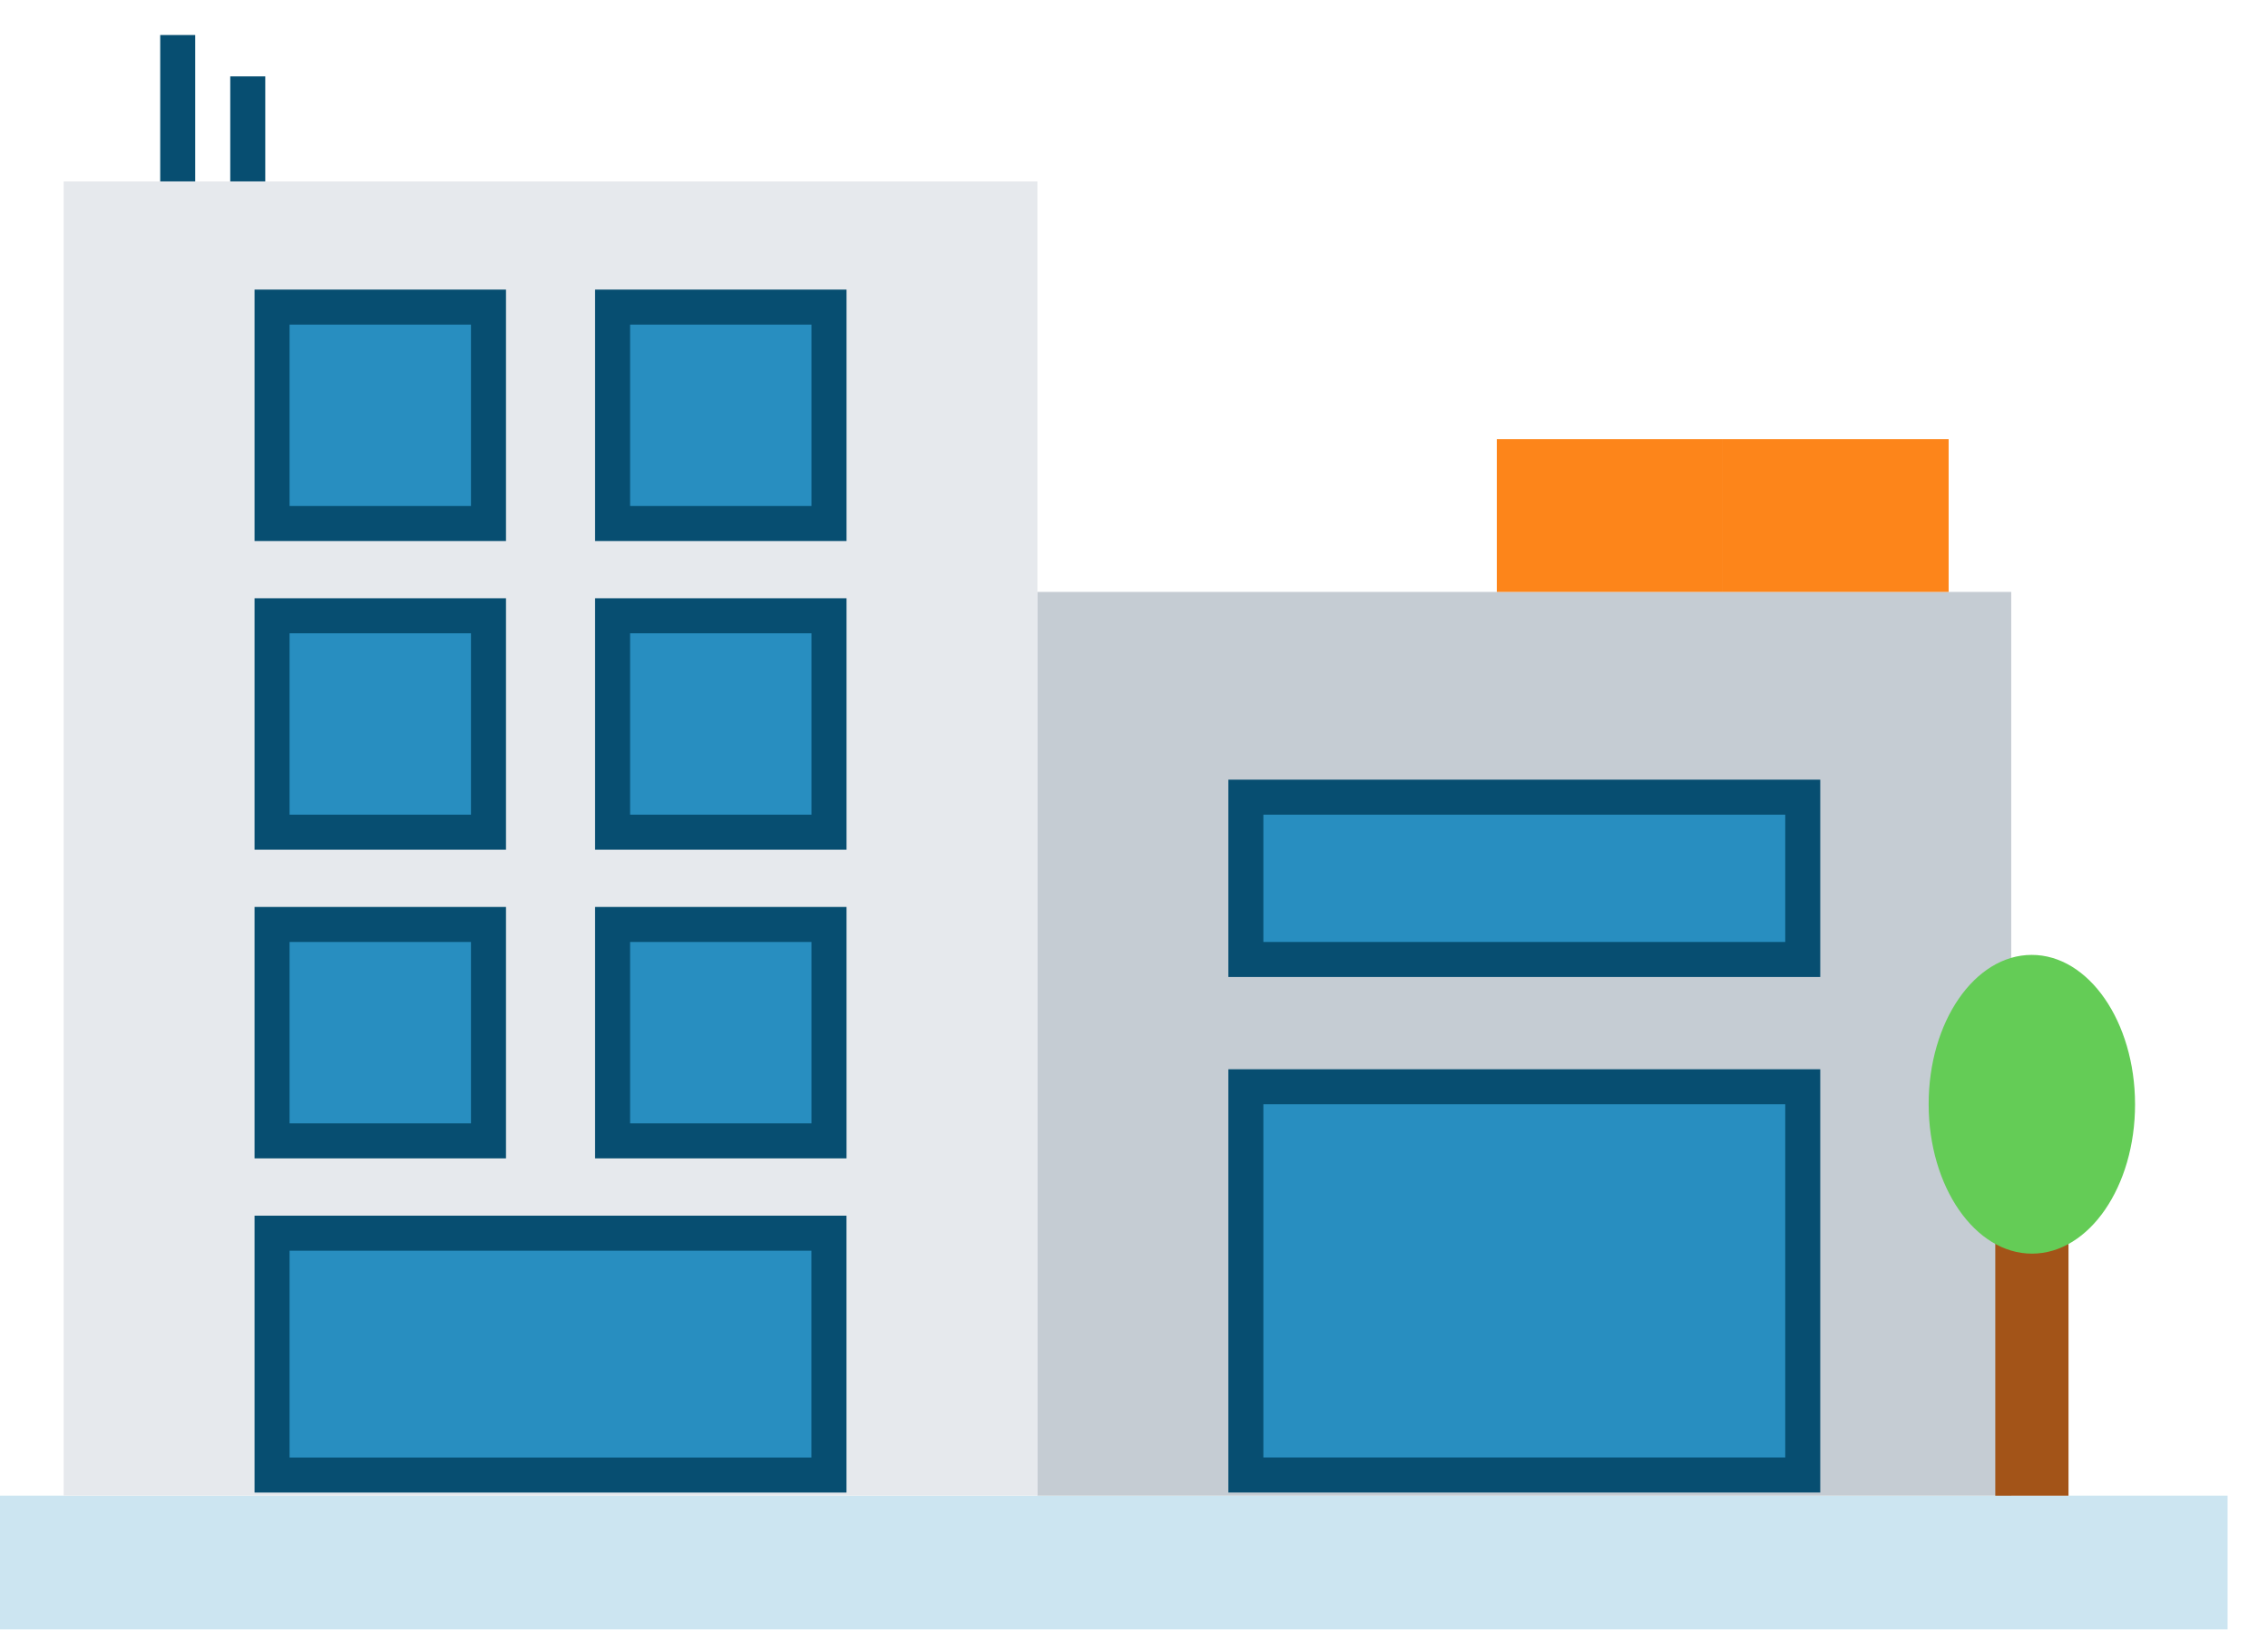 <svg width="50" height="36" viewBox="0 0 50 36" fill="none" xmlns="http://www.w3.org/2000/svg">
<rect y="32.973" width="49.109" height="2.947" fill="#CCE5F1"/>
<rect x="1.403" y="3.999" width="21.468" height="28.974" fill="#E6E9ED"/>
<rect x="22.871" y="13.049" width="21.468" height="19.924" fill="#C5CCD3"/>
<rect x="5.998" y="27.186" width="12.277" height="5.332" fill="#288EC0" stroke="#074E71" stroke-width="0.772"/>
<rect x="27.466" y="23.958" width="12.277" height="8.559" fill="#288EC0" stroke="#074E71" stroke-width="0.772"/>
<rect x="5.998" y="20.38" width="4.771" height="4.771" fill="#288EC0" stroke="#074E71" stroke-width="0.772"/>
<rect x="5.998" y="13.575" width="4.771" height="4.771" fill="#288EC0" stroke="#074E71" stroke-width="0.772"/>
<rect x="27.466" y="17.574" width="12.277" height="3.578" fill="#288EC0" stroke="#074E71" stroke-width="0.772"/>
<rect x="5.998" y="6.77" width="4.771" height="4.771" fill="#288EC0" stroke="#074E71" stroke-width="0.772"/>
<rect x="13.505" y="20.38" width="4.771" height="4.771" fill="#288EC0" stroke="#074E71" stroke-width="0.772"/>
<rect x="13.505" y="13.575" width="4.771" height="4.771" fill="#288EC0" stroke="#074E71" stroke-width="0.772"/>
<rect x="13.505" y="6.77" width="4.771" height="4.771" fill="#288EC0" stroke="#074E71" stroke-width="0.772"/>
<line x1="3.918" y1="0.772" x2="3.918" y2="3.999" stroke="#074E71" stroke-width="0.772"/>
<line x1="5.462" y1="1.684" x2="5.462" y2="3.999" stroke="#074E71" stroke-width="0.772"/>
<line x1="40.469" y1="9.682" x2="40.469" y2="13.049" stroke="#FD851A" stroke-width="4.981"/>
<line x1="35.489" y1="13.049" x2="35.489" y2="9.682" stroke="#FD851A" stroke-width="4.981"/>
<rect x="43.988" y="26.8" width="1.614" height="6.174" fill="#A35418"/>
<ellipse cx="44.794" cy="24.344" rx="2.275" ry="3.293" transform="rotate(-0.087 44.794 24.344)" fill="#64CC56"/>
</svg>

